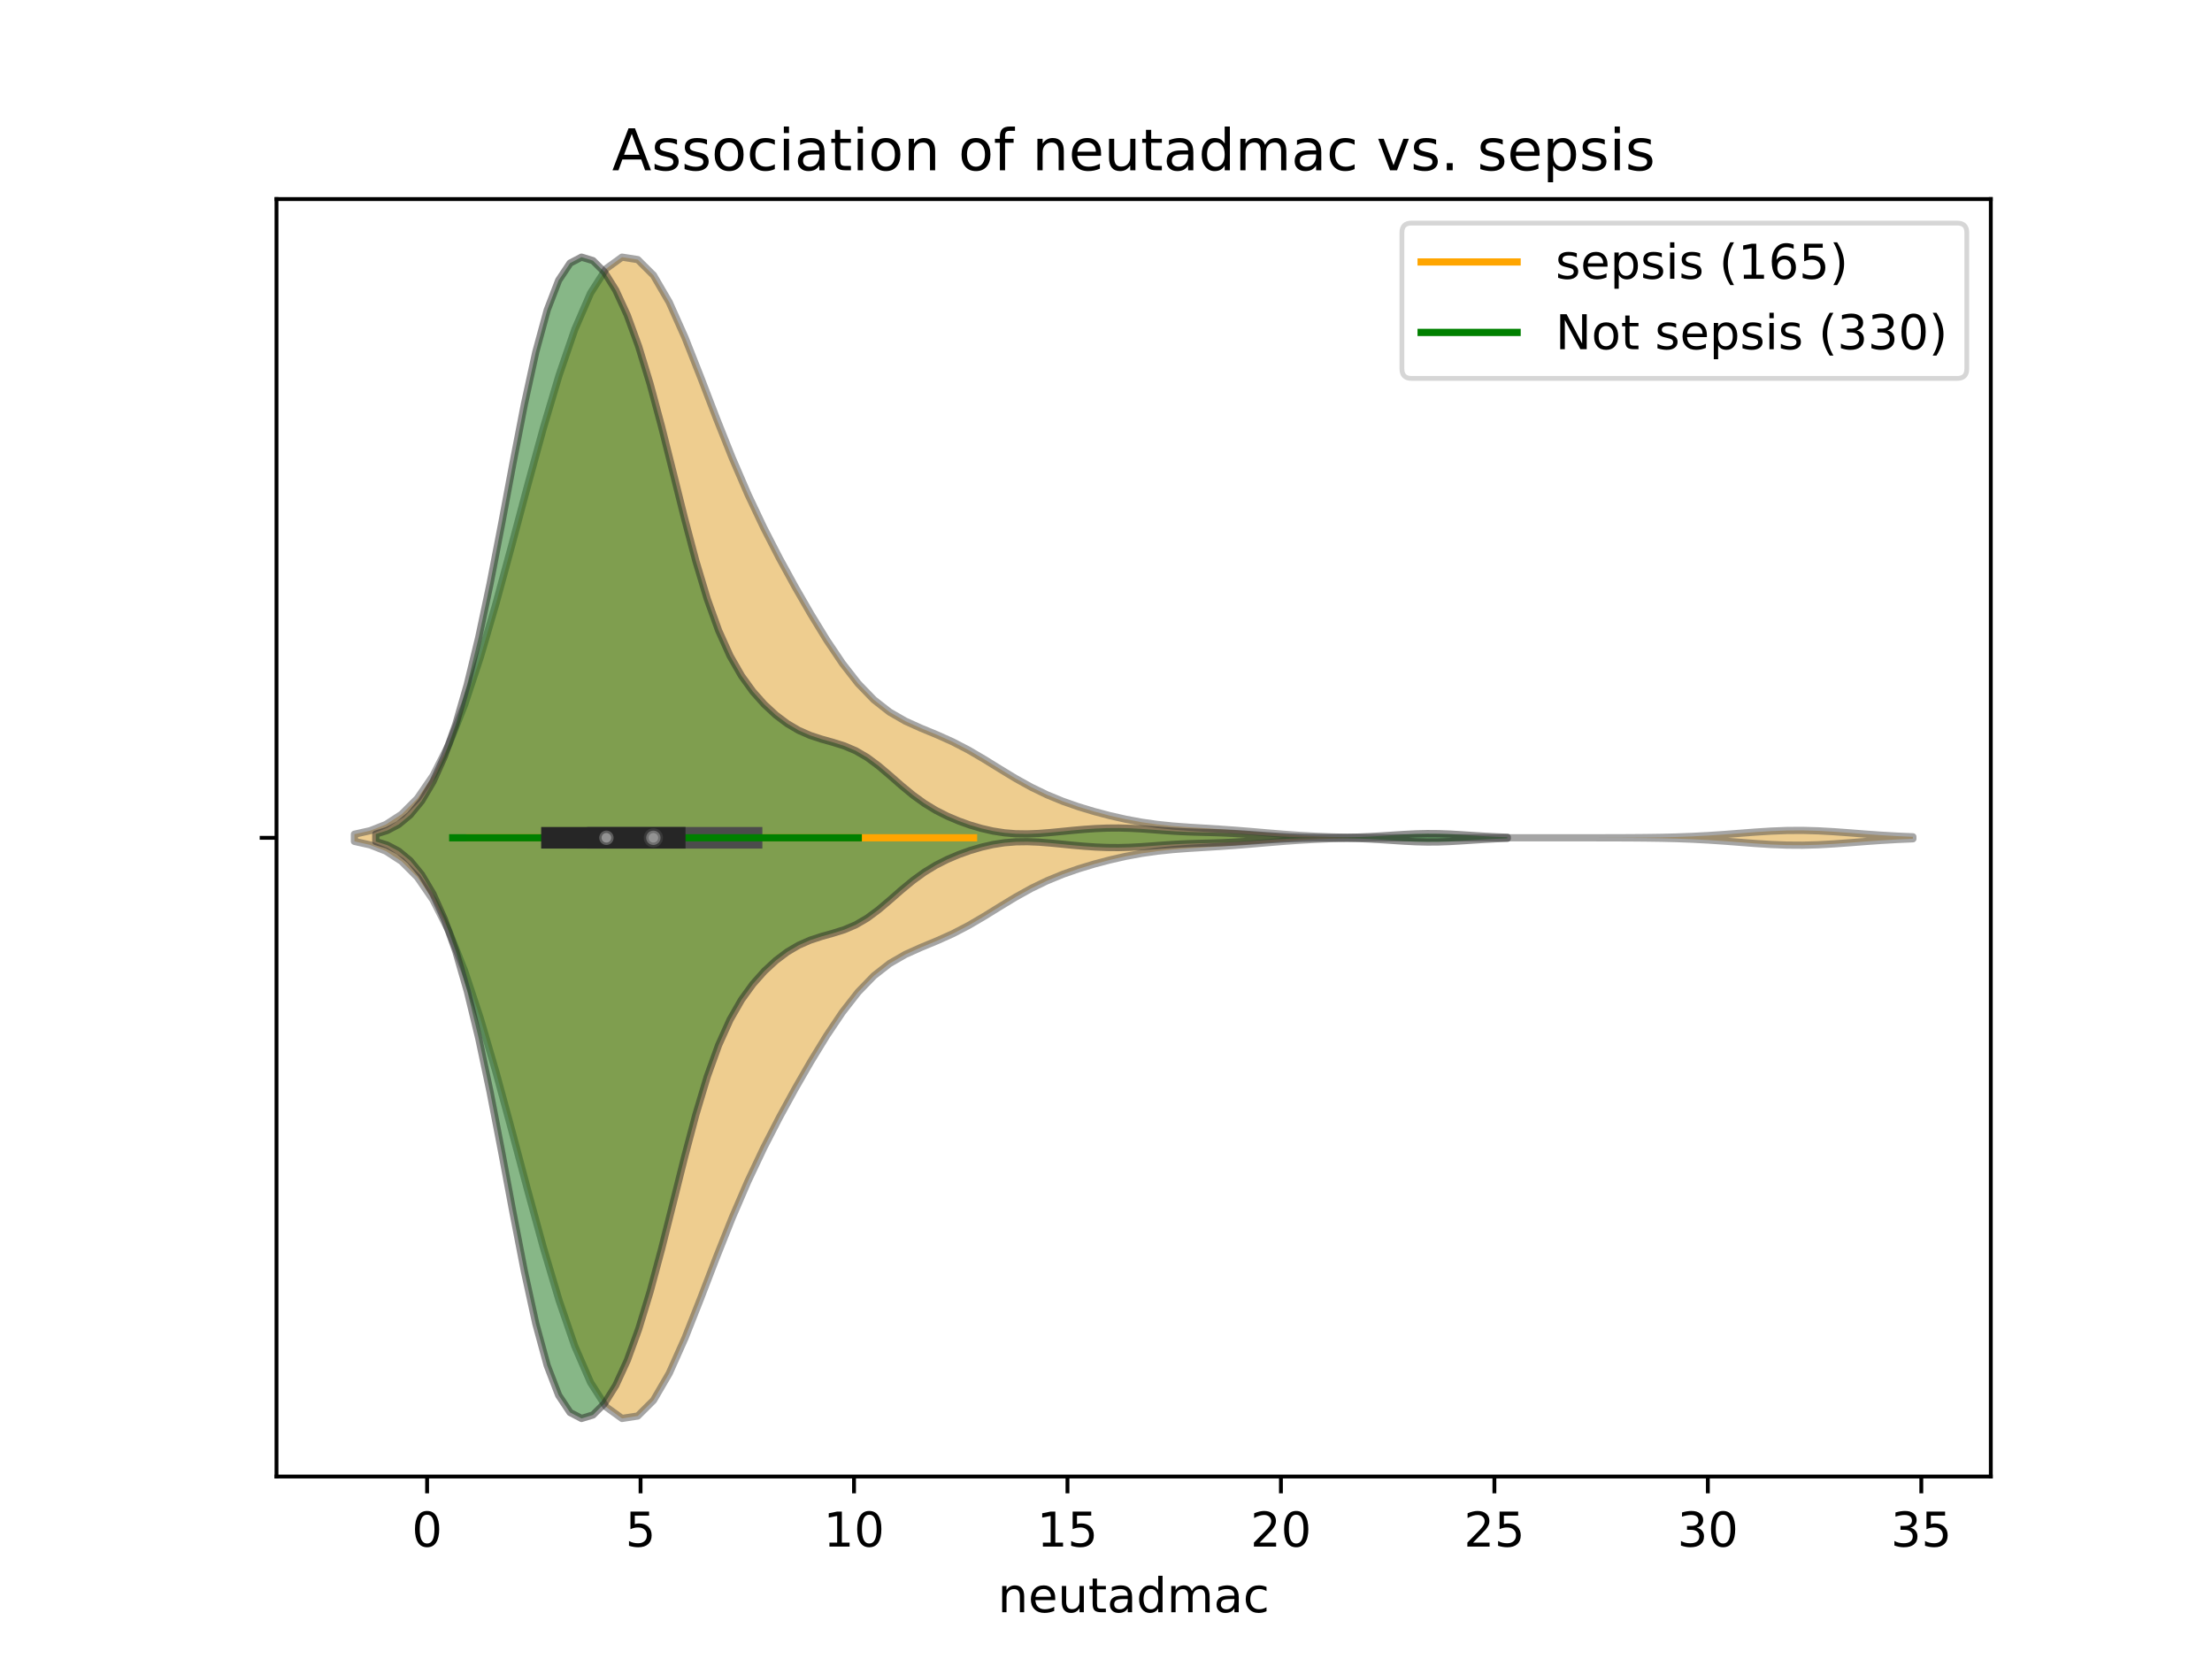 <?xml version="1.0" encoding="utf-8" standalone="no"?>
<!DOCTYPE svg PUBLIC "-//W3C//DTD SVG 1.1//EN"
  "http://www.w3.org/Graphics/SVG/1.1/DTD/svg11.dtd">
<!-- Created with matplotlib (https://matplotlib.org/) -->
<svg height="345.6pt" version="1.1" viewBox="0 0 460.8 345.6" width="460.8pt" xmlns="http://www.w3.org/2000/svg" xmlns:xlink="http://www.w3.org/1999/xlink">
 <defs>
  <style type="text/css">
*{stroke-linecap:butt;stroke-linejoin:round;}
  </style>
 </defs>
 <g id="figure_1">
  <g id="patch_1">
   <path d="M 0 345.6 
L 460.8 345.6 
L 460.8 0 
L 0 0 
z
" style="fill:#ffffff;"/>
  </g>
  <g id="axes_1">
   <g id="patch_2">
    <path d="M 57.6 307.584 
L 414.72 307.584 
L 414.72 41.472 
L 57.6 41.472 
z
" style="fill:#ffffff;"/>
   </g>
   <g id="PolyCollection_1">
    <defs>
     <path d="M 73.833 -170.326 
L 73.833 -171.818 
L 77.112 -172.552 
L 80.391 -173.844 
L 83.671 -175.974 
L 86.95 -179.266 
L 90.229 -184.035 
L 93.509 -190.515 
L 96.788 -198.785 
L 100.067 -208.72 
L 103.347 -219.985 
L 106.626 -232.082 
L 109.905 -244.423 
L 113.185 -256.403 
L 116.464 -267.438 
L 119.743 -276.983 
L 123.023 -284.537 
L 126.302 -289.66 
L 129.581 -292.032 
L 132.861 -291.521 
L 136.14 -288.252 
L 139.42 -282.629 
L 142.699 -275.288 
L 145.978 -266.983 
L 149.258 -258.44 
L 152.537 -250.214 
L 155.816 -242.609 
L 159.096 -235.679 
L 162.375 -229.307 
L 165.654 -223.327 
L 168.934 -217.643 
L 172.213 -212.286 
L 175.492 -207.409 
L 178.772 -203.207 
L 182.051 -199.821 
L 185.33 -197.257 
L 188.61 -195.369 
L 191.889 -193.893 
L 195.168 -192.539 
L 198.448 -191.069 
L 201.727 -189.367 
L 205.006 -187.446 
L 208.286 -185.418 
L 211.565 -183.43 
L 214.844 -181.609 
L 218.124 -180.023 
L 221.403 -178.676 
L 224.682 -177.531 
L 227.962 -176.54 
L 231.241 -175.676 
L 234.52 -174.934 
L 237.8 -174.325 
L 241.079 -173.857 
L 244.358 -173.517 
L 247.638 -173.272 
L 250.917 -173.071 
L 254.196 -172.868 
L 257.476 -172.635 
L 260.755 -172.37 
L 264.034 -172.088 
L 267.314 -171.818 
L 270.593 -171.583 
L 273.872 -171.398 
L 277.152 -171.265 
L 280.431 -171.178 
L 283.71 -171.126 
L 286.99 -171.098 
L 290.269 -171.083 
L 293.548 -171.077 
L 296.828 -171.074 
L 300.107 -171.073 
L 303.386 -171.072 
L 306.666 -171.072 
L 309.945 -171.072 
L 313.224 -171.072 
L 316.504 -171.072 
L 319.783 -171.072 
L 323.062 -171.072 
L 326.342 -171.073 
L 329.621 -171.073 
L 332.9 -171.076 
L 336.18 -171.082 
L 339.459 -171.094 
L 342.739 -171.12 
L 346.018 -171.166 
L 349.297 -171.245 
L 352.577 -171.367 
L 355.856 -171.539 
L 359.135 -171.759 
L 362.415 -172.009 
L 365.694 -172.259 
L 368.973 -172.467 
L 372.253 -172.594 
L 375.532 -172.614 
L 378.811 -172.521 
L 382.091 -172.337 
L 385.37 -172.097 
L 388.649 -171.842 
L 391.929 -171.61 
L 395.208 -171.42 
L 398.487 -171.281 
L 398.487 -170.863 
L 398.487 -170.863 
L 395.208 -170.724 
L 391.929 -170.534 
L 388.649 -170.302 
L 385.37 -170.047 
L 382.091 -169.807 
L 378.811 -169.623 
L 375.532 -169.53 
L 372.253 -169.55 
L 368.973 -169.677 
L 365.694 -169.885 
L 362.415 -170.135 
L 359.135 -170.385 
L 355.856 -170.605 
L 352.577 -170.777 
L 349.297 -170.899 
L 346.018 -170.978 
L 342.739 -171.024 
L 339.459 -171.05 
L 336.18 -171.062 
L 332.9 -171.068 
L 329.621 -171.071 
L 326.342 -171.071 
L 323.062 -171.072 
L 319.783 -171.072 
L 316.504 -171.072 
L 313.224 -171.072 
L 309.945 -171.072 
L 306.666 -171.072 
L 303.386 -171.072 
L 300.107 -171.071 
L 296.828 -171.07 
L 293.548 -171.067 
L 290.269 -171.061 
L 286.99 -171.046 
L 283.71 -171.018 
L 280.431 -170.966 
L 277.152 -170.879 
L 273.872 -170.746 
L 270.593 -170.561 
L 267.314 -170.326 
L 264.034 -170.056 
L 260.755 -169.774 
L 257.476 -169.509 
L 254.196 -169.276 
L 250.917 -169.073 
L 247.638 -168.872 
L 244.358 -168.627 
L 241.079 -168.287 
L 237.8 -167.819 
L 234.52 -167.21 
L 231.241 -166.468 
L 227.962 -165.604 
L 224.682 -164.613 
L 221.403 -163.468 
L 218.124 -162.121 
L 214.844 -160.535 
L 211.565 -158.714 
L 208.286 -156.726 
L 205.006 -154.698 
L 201.727 -152.777 
L 198.448 -151.075 
L 195.168 -149.605 
L 191.889 -148.251 
L 188.61 -146.775 
L 185.33 -144.887 
L 182.051 -142.323 
L 178.772 -138.937 
L 175.492 -134.735 
L 172.213 -129.858 
L 168.934 -124.501 
L 165.654 -118.817 
L 162.375 -112.837 
L 159.096 -106.465 
L 155.816 -99.535 
L 152.537 -91.93 
L 149.258 -83.704 
L 145.978 -75.161 
L 142.699 -66.856 
L 139.42 -59.515 
L 136.14 -53.892 
L 132.861 -50.623 
L 129.581 -50.112 
L 126.302 -52.484 
L 123.023 -57.607 
L 119.743 -65.161 
L 116.464 -74.706 
L 113.185 -85.741 
L 109.905 -97.721 
L 106.626 -110.062 
L 103.347 -122.159 
L 100.067 -133.424 
L 96.788 -143.359 
L 93.509 -151.629 
L 90.229 -158.109 
L 86.95 -162.878 
L 83.671 -166.17 
L 80.391 -168.3 
L 77.112 -169.592 
L 73.833 -170.326 
z
" id="me349ac7ba0" style="stroke:#4c4c4c;stroke-opacity:0.5;stroke-width:1.5;"/>
    </defs>
    <g clip-path="url(#p423bd0d571)">
     <use style="fill:#df9c20;fill-opacity:0.5;stroke:#4c4c4c;stroke-opacity:0.5;stroke-width:1.5;" x="0" xlink:href="#me349ac7ba0" y="345.6"/>
    </g>
   </g>
   <g id="PolyCollection_2">
    <defs>
     <path d="M 78.282 -170.296 
L 78.282 -171.848 
L 80.663 -172.594 
L 83.044 -173.852 
L 85.425 -175.827 
L 87.806 -178.724 
L 90.187 -182.736 
L 92.568 -188.025 
L 94.949 -194.734 
L 97.33 -202.97 
L 99.711 -212.769 
L 102.092 -224.014 
L 104.473 -236.338 
L 106.854 -249.087 
L 109.235 -261.378 
L 111.616 -272.278 
L 113.997 -281.025 
L 116.378 -287.205 
L 118.759 -290.788 
L 121.139 -292.032 
L 123.52 -291.309 
L 125.901 -288.946 
L 128.282 -285.138 
L 130.663 -279.959 
L 133.044 -273.432 
L 135.425 -265.635 
L 137.806 -256.791 
L 140.187 -247.313 
L 142.568 -237.772 
L 144.949 -228.78 
L 147.33 -220.843 
L 149.711 -214.234 
L 152.092 -208.957 
L 154.473 -204.812 
L 156.854 -201.523 
L 159.235 -198.849 
L 161.616 -196.646 
L 163.997 -194.853 
L 166.378 -193.452 
L 168.759 -192.405 
L 171.139 -191.623 
L 173.52 -190.956 
L 175.901 -190.208 
L 178.282 -189.195 
L 180.663 -187.802 
L 183.044 -186.034 
L 185.425 -184.013 
L 187.806 -181.928 
L 190.187 -179.964 
L 192.568 -178.239 
L 194.949 -176.788 
L 197.33 -175.582 
L 199.711 -174.572 
L 202.092 -173.721 
L 204.473 -173.02 
L 206.854 -172.478 
L 209.235 -172.108 
L 211.616 -171.913 
L 213.997 -171.879 
L 216.378 -171.975 
L 218.759 -172.16 
L 221.14 -172.389 
L 223.52 -172.625 
L 225.901 -172.834 
L 228.282 -172.995 
L 230.663 -173.09 
L 233.044 -173.109 
L 235.425 -173.049 
L 237.806 -172.922 
L 240.187 -172.752 
L 242.568 -172.573 
L 244.949 -172.419 
L 247.33 -172.305 
L 249.711 -172.23 
L 252.092 -172.169 
L 254.473 -172.095 
L 256.854 -171.987 
L 259.235 -171.843 
L 261.616 -171.676 
L 263.997 -171.51 
L 266.378 -171.364 
L 268.759 -171.251 
L 271.14 -171.175 
L 273.52 -171.132 
L 275.901 -171.116 
L 278.282 -171.126 
L 280.663 -171.162 
L 283.044 -171.23 
L 285.425 -171.333 
L 287.806 -171.469 
L 290.187 -171.625 
L 292.568 -171.778 
L 294.949 -171.897 
L 297.33 -171.955 
L 299.711 -171.937 
L 302.092 -171.848 
L 304.473 -171.709 
L 306.854 -171.551 
L 309.235 -171.402 
L 311.616 -171.28 
L 313.997 -171.192 
L 313.997 -170.952 
L 313.997 -170.952 
L 311.616 -170.864 
L 309.235 -170.742 
L 306.854 -170.593 
L 304.473 -170.435 
L 302.092 -170.296 
L 299.711 -170.207 
L 297.33 -170.189 
L 294.949 -170.247 
L 292.568 -170.366 
L 290.187 -170.519 
L 287.806 -170.675 
L 285.425 -170.811 
L 283.044 -170.914 
L 280.663 -170.982 
L 278.282 -171.018 
L 275.901 -171.028 
L 273.52 -171.012 
L 271.14 -170.969 
L 268.759 -170.893 
L 266.378 -170.78 
L 263.997 -170.634 
L 261.616 -170.468 
L 259.235 -170.301 
L 256.854 -170.157 
L 254.473 -170.049 
L 252.092 -169.975 
L 249.711 -169.914 
L 247.33 -169.839 
L 244.949 -169.725 
L 242.568 -169.571 
L 240.187 -169.392 
L 237.806 -169.222 
L 235.425 -169.095 
L 233.044 -169.035 
L 230.663 -169.054 
L 228.282 -169.149 
L 225.901 -169.31 
L 223.52 -169.519 
L 221.14 -169.755 
L 218.759 -169.984 
L 216.378 -170.169 
L 213.997 -170.265 
L 211.616 -170.231 
L 209.235 -170.036 
L 206.854 -169.666 
L 204.473 -169.124 
L 202.092 -168.423 
L 199.711 -167.572 
L 197.33 -166.562 
L 194.949 -165.356 
L 192.568 -163.905 
L 190.187 -162.18 
L 187.806 -160.216 
L 185.425 -158.131 
L 183.044 -156.11 
L 180.663 -154.342 
L 178.282 -152.949 
L 175.901 -151.936 
L 173.52 -151.188 
L 171.139 -150.521 
L 168.759 -149.739 
L 166.378 -148.692 
L 163.997 -147.291 
L 161.616 -145.498 
L 159.235 -143.295 
L 156.854 -140.621 
L 154.473 -137.332 
L 152.092 -133.187 
L 149.711 -127.91 
L 147.33 -121.301 
L 144.949 -113.364 
L 142.568 -104.372 
L 140.187 -94.831 
L 137.806 -85.353 
L 135.425 -76.509 
L 133.044 -68.712 
L 130.663 -62.185 
L 128.282 -57.006 
L 125.901 -53.198 
L 123.52 -50.835 
L 121.139 -50.112 
L 118.759 -51.356 
L 116.378 -54.939 
L 113.997 -61.119 
L 111.616 -69.866 
L 109.235 -80.766 
L 106.854 -93.057 
L 104.473 -105.806 
L 102.092 -118.13 
L 99.711 -129.375 
L 97.33 -139.174 
L 94.949 -147.41 
L 92.568 -154.119 
L 90.187 -159.409 
L 87.806 -163.42 
L 85.425 -166.317 
L 83.044 -168.292 
L 80.663 -169.55 
L 78.282 -170.296 
z
" id="m277fee1f9b" style="stroke:#262626;stroke-opacity:0.5;stroke-width:1.5;"/>
    </defs>
    <g clip-path="url(#p423bd0d571)">
     <use style="fill:#107010;fill-opacity:0.5;stroke:#262626;stroke-opacity:0.5;stroke-width:1.5;" x="0" xlink:href="#m277fee1f9b" y="345.6"/>
    </g>
   </g>
   <g id="matplotlib.axis_1">
    <g id="xtick_1">
     <g id="line2d_1">
      <defs>
       <path d="M 0 0 
L 0 3.5 
" id="mcb2fae4061" style="stroke:#000000;stroke-width:0.8;"/>
      </defs>
      <g>
       <use style="stroke:#000000;stroke-width:0.8;" x="88.973" xlink:href="#mcb2fae4061" y="307.584"/>
      </g>
     </g>
     <g id="text_1">
      <!-- 0 -->
      <defs>
       <path d="M 31.781 66.406 
Q 24.172 66.406 20.328 58.906 
Q 16.5 51.422 16.5 36.375 
Q 16.5 21.391 20.328 13.891 
Q 24.172 6.391 31.781 6.391 
Q 39.453 6.391 43.281 13.891 
Q 47.125 21.391 47.125 36.375 
Q 47.125 51.422 43.281 58.906 
Q 39.453 66.406 31.781 66.406 
z
M 31.781 74.219 
Q 44.047 74.219 50.516 64.516 
Q 56.984 54.828 56.984 36.375 
Q 56.984 17.969 50.516 8.266 
Q 44.047 -1.422 31.781 -1.422 
Q 19.531 -1.422 13.062 8.266 
Q 6.594 17.969 6.594 36.375 
Q 6.594 54.828 13.062 64.516 
Q 19.531 74.219 31.781 74.219 
z
" id="DejaVuSans-48"/>
      </defs>
      <g transform="translate(85.792 322.182)scale(0.1 -0.1)">
       <use xlink:href="#DejaVuSans-48"/>
      </g>
     </g>
    </g>
    <g id="xtick_2">
     <g id="line2d_2">
      <g>
       <use style="stroke:#000000;stroke-width:0.8;" x="133.441" xlink:href="#mcb2fae4061" y="307.584"/>
      </g>
     </g>
     <g id="text_2">
      <!-- 5 -->
      <defs>
       <path d="M 10.797 72.906 
L 49.516 72.906 
L 49.516 64.594 
L 19.828 64.594 
L 19.828 46.734 
Q 21.969 47.469 24.109 47.828 
Q 26.266 48.188 28.422 48.188 
Q 40.625 48.188 47.75 41.5 
Q 54.891 34.812 54.891 23.391 
Q 54.891 11.625 47.562 5.094 
Q 40.234 -1.422 26.906 -1.422 
Q 22.312 -1.422 17.547 -0.641 
Q 12.797 0.141 7.719 1.703 
L 7.719 11.625 
Q 12.109 9.234 16.797 8.062 
Q 21.484 6.891 26.703 6.891 
Q 35.156 6.891 40.078 11.328 
Q 45.016 15.766 45.016 23.391 
Q 45.016 31 40.078 35.438 
Q 35.156 39.891 26.703 39.891 
Q 22.75 39.891 18.812 39.016 
Q 14.891 38.141 10.797 36.281 
z
" id="DejaVuSans-53"/>
      </defs>
      <g transform="translate(130.259 322.182)scale(0.1 -0.1)">
       <use xlink:href="#DejaVuSans-53"/>
      </g>
     </g>
    </g>
    <g id="xtick_3">
     <g id="line2d_3">
      <g>
       <use style="stroke:#000000;stroke-width:0.8;" x="177.908" xlink:href="#mcb2fae4061" y="307.584"/>
      </g>
     </g>
     <g id="text_3">
      <!-- 10 -->
      <defs>
       <path d="M 12.406 8.297 
L 28.516 8.297 
L 28.516 63.922 
L 10.984 60.406 
L 10.984 69.391 
L 28.422 72.906 
L 38.281 72.906 
L 38.281 8.297 
L 54.391 8.297 
L 54.391 0 
L 12.406 0 
z
" id="DejaVuSans-49"/>
      </defs>
      <g transform="translate(171.545 322.182)scale(0.1 -0.1)">
       <use xlink:href="#DejaVuSans-49"/>
       <use x="63.623" xlink:href="#DejaVuSans-48"/>
      </g>
     </g>
    </g>
    <g id="xtick_4">
     <g id="line2d_4">
      <g>
       <use style="stroke:#000000;stroke-width:0.8;" x="222.375" xlink:href="#mcb2fae4061" y="307.584"/>
      </g>
     </g>
     <g id="text_4">
      <!-- 15 -->
      <g transform="translate(216.013 322.182)scale(0.1 -0.1)">
       <use xlink:href="#DejaVuSans-49"/>
       <use x="63.623" xlink:href="#DejaVuSans-53"/>
      </g>
     </g>
    </g>
    <g id="xtick_5">
     <g id="line2d_5">
      <g>
       <use style="stroke:#000000;stroke-width:0.8;" x="266.842" xlink:href="#mcb2fae4061" y="307.584"/>
      </g>
     </g>
     <g id="text_5">
      <!-- 20 -->
      <defs>
       <path d="M 19.188 8.297 
L 53.609 8.297 
L 53.609 0 
L 7.328 0 
L 7.328 8.297 
Q 12.938 14.109 22.625 23.891 
Q 32.328 33.688 34.812 36.531 
Q 39.547 41.844 41.422 45.531 
Q 43.312 49.219 43.312 52.781 
Q 43.312 58.594 39.234 62.25 
Q 35.156 65.922 28.609 65.922 
Q 23.969 65.922 18.812 64.312 
Q 13.672 62.703 7.812 59.422 
L 7.812 69.391 
Q 13.766 71.781 18.938 73 
Q 24.125 74.219 28.422 74.219 
Q 39.75 74.219 46.484 68.547 
Q 53.219 62.891 53.219 53.422 
Q 53.219 48.922 51.531 44.891 
Q 49.859 40.875 45.406 35.406 
Q 44.188 33.984 37.641 27.219 
Q 31.109 20.453 19.188 8.297 
z
" id="DejaVuSans-50"/>
      </defs>
      <g transform="translate(260.48 322.182)scale(0.1 -0.1)">
       <use xlink:href="#DejaVuSans-50"/>
       <use x="63.623" xlink:href="#DejaVuSans-48"/>
      </g>
     </g>
    </g>
    <g id="xtick_6">
     <g id="line2d_6">
      <g>
       <use style="stroke:#000000;stroke-width:0.8;" x="311.31" xlink:href="#mcb2fae4061" y="307.584"/>
      </g>
     </g>
     <g id="text_6">
      <!-- 25 -->
      <g transform="translate(304.947 322.182)scale(0.1 -0.1)">
       <use xlink:href="#DejaVuSans-50"/>
       <use x="63.623" xlink:href="#DejaVuSans-53"/>
      </g>
     </g>
    </g>
    <g id="xtick_7">
     <g id="line2d_7">
      <g>
       <use style="stroke:#000000;stroke-width:0.8;" x="355.777" xlink:href="#mcb2fae4061" y="307.584"/>
      </g>
     </g>
     <g id="text_7">
      <!-- 30 -->
      <defs>
       <path d="M 40.578 39.312 
Q 47.656 37.797 51.625 33 
Q 55.609 28.219 55.609 21.188 
Q 55.609 10.406 48.188 4.484 
Q 40.766 -1.422 27.094 -1.422 
Q 22.516 -1.422 17.656 -0.516 
Q 12.797 0.391 7.625 2.203 
L 7.625 11.719 
Q 11.719 9.328 16.594 8.109 
Q 21.484 6.891 26.812 6.891 
Q 36.078 6.891 40.938 10.547 
Q 45.797 14.203 45.797 21.188 
Q 45.797 27.641 41.281 31.266 
Q 36.766 34.906 28.719 34.906 
L 20.219 34.906 
L 20.219 43.016 
L 29.109 43.016 
Q 36.375 43.016 40.234 45.922 
Q 44.094 48.828 44.094 54.297 
Q 44.094 59.906 40.109 62.906 
Q 36.141 65.922 28.719 65.922 
Q 24.656 65.922 20.016 65.031 
Q 15.375 64.156 9.812 62.312 
L 9.812 71.094 
Q 15.438 72.656 20.344 73.438 
Q 25.25 74.219 29.594 74.219 
Q 40.828 74.219 47.359 69.109 
Q 53.906 64.016 53.906 55.328 
Q 53.906 49.266 50.438 45.094 
Q 46.969 40.922 40.578 39.312 
z
" id="DejaVuSans-51"/>
      </defs>
      <g transform="translate(349.414 322.182)scale(0.1 -0.1)">
       <use xlink:href="#DejaVuSans-51"/>
       <use x="63.623" xlink:href="#DejaVuSans-48"/>
      </g>
     </g>
    </g>
    <g id="xtick_8">
     <g id="line2d_8">
      <g>
       <use style="stroke:#000000;stroke-width:0.8;" x="400.244" xlink:href="#mcb2fae4061" y="307.584"/>
      </g>
     </g>
     <g id="text_8">
      <!-- 35 -->
      <g transform="translate(393.882 322.182)scale(0.1 -0.1)">
       <use xlink:href="#DejaVuSans-51"/>
       <use x="63.623" xlink:href="#DejaVuSans-53"/>
      </g>
     </g>
    </g>
    <g id="text_9">
     <!-- neutadmac -->
     <defs>
      <path d="M 54.891 33.016 
L 54.891 0 
L 45.906 0 
L 45.906 32.719 
Q 45.906 40.484 42.875 44.328 
Q 39.844 48.188 33.797 48.188 
Q 26.516 48.188 22.312 43.547 
Q 18.109 38.922 18.109 30.906 
L 18.109 0 
L 9.078 0 
L 9.078 54.688 
L 18.109 54.688 
L 18.109 46.188 
Q 21.344 51.125 25.703 53.562 
Q 30.078 56 35.797 56 
Q 45.219 56 50.047 50.172 
Q 54.891 44.344 54.891 33.016 
z
" id="DejaVuSans-110"/>
      <path d="M 56.203 29.594 
L 56.203 25.203 
L 14.891 25.203 
Q 15.484 15.922 20.484 11.062 
Q 25.484 6.203 34.422 6.203 
Q 39.594 6.203 44.453 7.469 
Q 49.312 8.734 54.109 11.281 
L 54.109 2.781 
Q 49.266 0.734 44.188 -0.344 
Q 39.109 -1.422 33.891 -1.422 
Q 20.797 -1.422 13.156 6.188 
Q 5.516 13.812 5.516 26.812 
Q 5.516 40.234 12.766 48.109 
Q 20.016 56 32.328 56 
Q 43.359 56 49.781 48.891 
Q 56.203 41.797 56.203 29.594 
z
M 47.219 32.234 
Q 47.125 39.594 43.094 43.984 
Q 39.062 48.391 32.422 48.391 
Q 24.906 48.391 20.391 44.141 
Q 15.875 39.891 15.188 32.172 
z
" id="DejaVuSans-101"/>
      <path d="M 8.5 21.578 
L 8.5 54.688 
L 17.484 54.688 
L 17.484 21.922 
Q 17.484 14.156 20.5 10.266 
Q 23.531 6.391 29.594 6.391 
Q 36.859 6.391 41.078 11.031 
Q 45.312 15.672 45.312 23.688 
L 45.312 54.688 
L 54.297 54.688 
L 54.297 0 
L 45.312 0 
L 45.312 8.406 
Q 42.047 3.422 37.719 1 
Q 33.406 -1.422 27.688 -1.422 
Q 18.266 -1.422 13.375 4.438 
Q 8.5 10.297 8.5 21.578 
z
M 31.109 56 
z
" id="DejaVuSans-117"/>
      <path d="M 18.312 70.219 
L 18.312 54.688 
L 36.812 54.688 
L 36.812 47.703 
L 18.312 47.703 
L 18.312 18.016 
Q 18.312 11.328 20.141 9.422 
Q 21.969 7.516 27.594 7.516 
L 36.812 7.516 
L 36.812 0 
L 27.594 0 
Q 17.188 0 13.234 3.875 
Q 9.281 7.766 9.281 18.016 
L 9.281 47.703 
L 2.688 47.703 
L 2.688 54.688 
L 9.281 54.688 
L 9.281 70.219 
z
" id="DejaVuSans-116"/>
      <path d="M 34.281 27.484 
Q 23.391 27.484 19.188 25 
Q 14.984 22.516 14.984 16.5 
Q 14.984 11.719 18.141 8.906 
Q 21.297 6.109 26.703 6.109 
Q 34.188 6.109 38.703 11.406 
Q 43.219 16.703 43.219 25.484 
L 43.219 27.484 
z
M 52.203 31.203 
L 52.203 0 
L 43.219 0 
L 43.219 8.297 
Q 40.141 3.328 35.547 0.953 
Q 30.953 -1.422 24.312 -1.422 
Q 15.922 -1.422 10.953 3.297 
Q 6 8.016 6 15.922 
Q 6 25.141 12.172 29.828 
Q 18.359 34.516 30.609 34.516 
L 43.219 34.516 
L 43.219 35.406 
Q 43.219 41.609 39.141 45 
Q 35.062 48.391 27.688 48.391 
Q 23 48.391 18.547 47.266 
Q 14.109 46.141 10.016 43.891 
L 10.016 52.203 
Q 14.938 54.109 19.578 55.047 
Q 24.219 56 28.609 56 
Q 40.484 56 46.344 49.844 
Q 52.203 43.703 52.203 31.203 
z
" id="DejaVuSans-97"/>
      <path d="M 45.406 46.391 
L 45.406 75.984 
L 54.391 75.984 
L 54.391 0 
L 45.406 0 
L 45.406 8.203 
Q 42.578 3.328 38.25 0.953 
Q 33.938 -1.422 27.875 -1.422 
Q 17.969 -1.422 11.734 6.484 
Q 5.516 14.406 5.516 27.297 
Q 5.516 40.188 11.734 48.094 
Q 17.969 56 27.875 56 
Q 33.938 56 38.25 53.625 
Q 42.578 51.266 45.406 46.391 
z
M 14.797 27.297 
Q 14.797 17.391 18.875 11.75 
Q 22.953 6.109 30.078 6.109 
Q 37.203 6.109 41.297 11.75 
Q 45.406 17.391 45.406 27.297 
Q 45.406 37.203 41.297 42.844 
Q 37.203 48.484 30.078 48.484 
Q 22.953 48.484 18.875 42.844 
Q 14.797 37.203 14.797 27.297 
z
" id="DejaVuSans-100"/>
      <path d="M 52 44.188 
Q 55.375 50.25 60.062 53.125 
Q 64.75 56 71.094 56 
Q 79.641 56 84.281 50.016 
Q 88.922 44.047 88.922 33.016 
L 88.922 0 
L 79.891 0 
L 79.891 32.719 
Q 79.891 40.578 77.094 44.375 
Q 74.312 48.188 68.609 48.188 
Q 61.625 48.188 57.562 43.547 
Q 53.516 38.922 53.516 30.906 
L 53.516 0 
L 44.484 0 
L 44.484 32.719 
Q 44.484 40.625 41.703 44.406 
Q 38.922 48.188 33.109 48.188 
Q 26.219 48.188 22.156 43.531 
Q 18.109 38.875 18.109 30.906 
L 18.109 0 
L 9.078 0 
L 9.078 54.688 
L 18.109 54.688 
L 18.109 46.188 
Q 21.188 51.219 25.484 53.609 
Q 29.781 56 35.688 56 
Q 41.656 56 45.828 52.969 
Q 50 49.953 52 44.188 
z
" id="DejaVuSans-109"/>
      <path d="M 48.781 52.594 
L 48.781 44.188 
Q 44.969 46.297 41.141 47.344 
Q 37.312 48.391 33.406 48.391 
Q 24.656 48.391 19.812 42.844 
Q 14.984 37.312 14.984 27.297 
Q 14.984 17.281 19.812 11.734 
Q 24.656 6.203 33.406 6.203 
Q 37.312 6.203 41.141 7.25 
Q 44.969 8.297 48.781 10.406 
L 48.781 2.094 
Q 45.016 0.344 40.984 -0.531 
Q 36.969 -1.422 32.422 -1.422 
Q 20.062 -1.422 12.781 6.344 
Q 5.516 14.109 5.516 27.297 
Q 5.516 40.672 12.859 48.328 
Q 20.219 56 33.016 56 
Q 37.156 56 41.109 55.141 
Q 45.062 54.297 48.781 52.594 
z
" id="DejaVuSans-99"/>
     </defs>
     <g transform="translate(207.864 335.861)scale(0.1 -0.1)">
      <use xlink:href="#DejaVuSans-110"/>
      <use x="63.379" xlink:href="#DejaVuSans-101"/>
      <use x="124.902" xlink:href="#DejaVuSans-117"/>
      <use x="188.281" xlink:href="#DejaVuSans-116"/>
      <use x="227.49" xlink:href="#DejaVuSans-97"/>
      <use x="288.77" xlink:href="#DejaVuSans-100"/>
      <use x="352.246" xlink:href="#DejaVuSans-109"/>
      <use x="449.658" xlink:href="#DejaVuSans-97"/>
      <use x="510.938" xlink:href="#DejaVuSans-99"/>
     </g>
    </g>
   </g>
   <g id="matplotlib.axis_2">
    <g id="ytick_1">
     <g id="line2d_9">
      <defs>
       <path d="M 0 0 
L -3.5 0 
" id="mce4c67238d" style="stroke:#000000;stroke-width:0.8;"/>
      </defs>
      <g>
       <use style="stroke:#000000;stroke-width:0.8;" x="57.6" xlink:href="#mce4c67238d" y="174.528"/>
      </g>
     </g>
    </g>
   </g>
   <g id="line2d_10">
    <path clip-path="url(#p423bd0d571)" d="M 97.867 174.528 
L 202.81 174.528 
" style="fill:none;stroke:#ffa500;stroke-linecap:square;stroke-width:1.5;"/>
   </g>
   <g id="line2d_11">
    <path clip-path="url(#p423bd0d571)" d="M 124.547 174.528 
L 156.564 174.528 
" style="fill:none;stroke:#4c4c4c;stroke-linecap:square;stroke-width:4.5;"/>
   </g>
   <g id="line2d_12">
    <path clip-path="url(#p423bd0d571)" d="M 94.31 174.528 
L 178.797 174.528 
" style="fill:none;stroke:#008000;stroke-linecap:square;stroke-width:1.5;"/>
   </g>
   <g id="line2d_13">
    <path clip-path="url(#p423bd0d571)" d="M 114.987 174.528 
L 140.555 174.528 
" style="fill:none;stroke:#262626;stroke-linecap:square;stroke-width:4.5;"/>
   </g>
   <g id="patch_3">
    <path d="M 57.6 307.584 
L 57.6 41.472 
" style="fill:none;stroke:#000000;stroke-linecap:square;stroke-linejoin:miter;stroke-width:0.8;"/>
   </g>
   <g id="patch_4">
    <path d="M 414.72 307.584 
L 414.72 41.472 
" style="fill:none;stroke:#000000;stroke-linecap:square;stroke-linejoin:miter;stroke-width:0.8;"/>
   </g>
   <g id="patch_5">
    <path d="M 57.6 307.584 
L 414.72 307.584 
" style="fill:none;stroke:#000000;stroke-linecap:square;stroke-linejoin:miter;stroke-width:0.8;"/>
   </g>
   <g id="patch_6">
    <path d="M 57.6 41.472 
L 414.72 41.472 
" style="fill:none;stroke:#000000;stroke-linecap:square;stroke-linejoin:miter;stroke-width:0.8;"/>
   </g>
   <g id="PathCollection_1">
    <defs>
     <path d="M 0 1.5 
C 0.398 1.5 0.779 1.342 1.061 1.061 
C 1.342 0.779 1.5 0.398 1.5 0 
C 1.5 -0.398 1.342 -0.779 1.061 -1.061 
C 0.779 -1.342 0.398 -1.5 0 -1.5 
C -0.398 -1.5 -0.779 -1.342 -1.061 -1.061 
C -1.342 -0.779 -1.5 -0.398 -1.5 0 
C -1.5 0.398 -1.342 0.779 -1.061 1.061 
C -0.779 1.342 -0.398 1.5 0 1.5 
z
" id="m97640b6007" style="stroke:#4c4c4c;stroke-opacity:0.5;"/>
    </defs>
    <g clip-path="url(#p423bd0d571)">
     <use style="fill:#ffffff;fill-opacity:0.5;stroke:#4c4c4c;stroke-opacity:0.5;" x="136.109" xlink:href="#m97640b6007" y="174.528"/>
    </g>
   </g>
   <g id="PathCollection_2">
    <defs>
     <path d="M 0 1.5 
C 0.398 1.5 0.779 1.342 1.061 1.061 
C 1.342 0.779 1.5 0.398 1.5 0 
C 1.5 -0.398 1.342 -0.779 1.061 -1.061 
C 0.779 -1.342 0.398 -1.5 0 -1.5 
C -0.398 -1.5 -0.779 -1.342 -1.061 -1.061 
C -1.342 -0.779 -1.5 -0.398 -1.5 0 
C -1.5 0.398 -1.342 0.779 -1.061 1.061 
C -0.779 1.342 -0.398 1.5 0 1.5 
z
" id="ma9a57517f4" style="stroke:#262626;stroke-opacity:0.5;"/>
    </defs>
    <g clip-path="url(#p423bd0d571)">
     <use style="fill:#ffffff;fill-opacity:0.5;stroke:#262626;stroke-opacity:0.5;" x="126.326" xlink:href="#ma9a57517f4" y="174.528"/>
    </g>
   </g>
   <g id="text_10">
    <!-- Association of neutadmac vs. sepsis -->
    <defs>
     <path d="M 34.188 63.188 
L 20.797 26.906 
L 47.609 26.906 
z
M 28.609 72.906 
L 39.797 72.906 
L 67.578 0 
L 57.328 0 
L 50.688 18.703 
L 17.828 18.703 
L 11.188 0 
L 0.781 0 
z
" id="DejaVuSans-65"/>
     <path d="M 44.281 53.078 
L 44.281 44.578 
Q 40.484 46.531 36.375 47.5 
Q 32.281 48.484 27.875 48.484 
Q 21.188 48.484 17.844 46.438 
Q 14.5 44.391 14.5 40.281 
Q 14.5 37.156 16.891 35.375 
Q 19.281 33.594 26.516 31.984 
L 29.594 31.297 
Q 39.156 29.25 43.188 25.516 
Q 47.219 21.781 47.219 15.094 
Q 47.219 7.469 41.188 3.016 
Q 35.156 -1.422 24.609 -1.422 
Q 20.219 -1.422 15.453 -0.562 
Q 10.688 0.297 5.422 2 
L 5.422 11.281 
Q 10.406 8.688 15.234 7.391 
Q 20.062 6.109 24.812 6.109 
Q 31.156 6.109 34.562 8.281 
Q 37.984 10.453 37.984 14.406 
Q 37.984 18.062 35.516 20.016 
Q 33.062 21.969 24.703 23.781 
L 21.578 24.516 
Q 13.234 26.266 9.516 29.906 
Q 5.812 33.547 5.812 39.891 
Q 5.812 47.609 11.281 51.797 
Q 16.75 56 26.812 56 
Q 31.781 56 36.172 55.266 
Q 40.578 54.547 44.281 53.078 
z
" id="DejaVuSans-115"/>
     <path d="M 30.609 48.391 
Q 23.391 48.391 19.188 42.75 
Q 14.984 37.109 14.984 27.297 
Q 14.984 17.484 19.156 11.844 
Q 23.344 6.203 30.609 6.203 
Q 37.797 6.203 41.984 11.859 
Q 46.188 17.531 46.188 27.297 
Q 46.188 37.016 41.984 42.703 
Q 37.797 48.391 30.609 48.391 
z
M 30.609 56 
Q 42.328 56 49.016 48.375 
Q 55.719 40.766 55.719 27.297 
Q 55.719 13.875 49.016 6.219 
Q 42.328 -1.422 30.609 -1.422 
Q 18.844 -1.422 12.172 6.219 
Q 5.516 13.875 5.516 27.297 
Q 5.516 40.766 12.172 48.375 
Q 18.844 56 30.609 56 
z
" id="DejaVuSans-111"/>
     <path d="M 9.422 54.688 
L 18.406 54.688 
L 18.406 0 
L 9.422 0 
z
M 9.422 75.984 
L 18.406 75.984 
L 18.406 64.594 
L 9.422 64.594 
z
" id="DejaVuSans-105"/>
     <path id="DejaVuSans-32"/>
     <path d="M 37.109 75.984 
L 37.109 68.5 
L 28.516 68.5 
Q 23.688 68.5 21.797 66.547 
Q 19.922 64.594 19.922 59.516 
L 19.922 54.688 
L 34.719 54.688 
L 34.719 47.703 
L 19.922 47.703 
L 19.922 0 
L 10.891 0 
L 10.891 47.703 
L 2.297 47.703 
L 2.297 54.688 
L 10.891 54.688 
L 10.891 58.5 
Q 10.891 67.625 15.141 71.797 
Q 19.391 75.984 28.609 75.984 
z
" id="DejaVuSans-102"/>
     <path d="M 2.984 54.688 
L 12.5 54.688 
L 29.594 8.797 
L 46.688 54.688 
L 56.203 54.688 
L 35.688 0 
L 23.484 0 
z
" id="DejaVuSans-118"/>
     <path d="M 10.688 12.406 
L 21 12.406 
L 21 0 
L 10.688 0 
z
" id="DejaVuSans-46"/>
     <path d="M 18.109 8.203 
L 18.109 -20.797 
L 9.078 -20.797 
L 9.078 54.688 
L 18.109 54.688 
L 18.109 46.391 
Q 20.953 51.266 25.266 53.625 
Q 29.594 56 35.594 56 
Q 45.562 56 51.781 48.094 
Q 58.016 40.188 58.016 27.297 
Q 58.016 14.406 51.781 6.484 
Q 45.562 -1.422 35.594 -1.422 
Q 29.594 -1.422 25.266 0.953 
Q 20.953 3.328 18.109 8.203 
z
M 48.688 27.297 
Q 48.688 37.203 44.609 42.844 
Q 40.531 48.484 33.406 48.484 
Q 26.266 48.484 22.188 42.844 
Q 18.109 37.203 18.109 27.297 
Q 18.109 17.391 22.188 11.75 
Q 26.266 6.109 33.406 6.109 
Q 40.531 6.109 44.609 11.75 
Q 48.688 17.391 48.688 27.297 
z
" id="DejaVuSans-112"/>
    </defs>
    <g transform="translate(127.503 35.472)scale(0.12 -0.12)">
     <use xlink:href="#DejaVuSans-65"/>
     <use x="68.408" xlink:href="#DejaVuSans-115"/>
     <use x="120.508" xlink:href="#DejaVuSans-115"/>
     <use x="172.607" xlink:href="#DejaVuSans-111"/>
     <use x="233.789" xlink:href="#DejaVuSans-99"/>
     <use x="288.77" xlink:href="#DejaVuSans-105"/>
     <use x="316.553" xlink:href="#DejaVuSans-97"/>
     <use x="377.832" xlink:href="#DejaVuSans-116"/>
     <use x="417.041" xlink:href="#DejaVuSans-105"/>
     <use x="444.824" xlink:href="#DejaVuSans-111"/>
     <use x="506.006" xlink:href="#DejaVuSans-110"/>
     <use x="569.385" xlink:href="#DejaVuSans-32"/>
     <use x="601.172" xlink:href="#DejaVuSans-111"/>
     <use x="662.354" xlink:href="#DejaVuSans-102"/>
     <use x="697.559" xlink:href="#DejaVuSans-32"/>
     <use x="729.346" xlink:href="#DejaVuSans-110"/>
     <use x="792.725" xlink:href="#DejaVuSans-101"/>
     <use x="854.248" xlink:href="#DejaVuSans-117"/>
     <use x="917.627" xlink:href="#DejaVuSans-116"/>
     <use x="956.836" xlink:href="#DejaVuSans-97"/>
     <use x="1018.115" xlink:href="#DejaVuSans-100"/>
     <use x="1081.592" xlink:href="#DejaVuSans-109"/>
     <use x="1179.004" xlink:href="#DejaVuSans-97"/>
     <use x="1240.283" xlink:href="#DejaVuSans-99"/>
     <use x="1295.264" xlink:href="#DejaVuSans-32"/>
     <use x="1327.051" xlink:href="#DejaVuSans-118"/>
     <use x="1386.23" xlink:href="#DejaVuSans-115"/>
     <use x="1438.33" xlink:href="#DejaVuSans-46"/>
     <use x="1470.117" xlink:href="#DejaVuSans-32"/>
     <use x="1501.904" xlink:href="#DejaVuSans-115"/>
     <use x="1554.004" xlink:href="#DejaVuSans-101"/>
     <use x="1615.527" xlink:href="#DejaVuSans-112"/>
     <use x="1679.004" xlink:href="#DejaVuSans-115"/>
     <use x="1731.104" xlink:href="#DejaVuSans-105"/>
     <use x="1758.887" xlink:href="#DejaVuSans-115"/>
    </g>
   </g>
   <g id="legend_1">
    <g id="patch_7">
     <path d="M 294.045 78.828 
L 407.72 78.828 
Q 409.72 78.828 409.72 76.828 
L 409.72 48.472 
Q 409.72 46.472 407.72 46.472 
L 294.045 46.472 
Q 292.045 46.472 292.045 48.472 
L 292.045 76.828 
Q 292.045 78.828 294.045 78.828 
z
" style="fill:#ffffff;opacity:0.8;stroke:#cccccc;stroke-linejoin:miter;"/>
    </g>
    <g id="line2d_14">
     <path d="M 296.045 54.57 
L 316.045 54.57 
" style="fill:none;stroke:#ffa500;stroke-linecap:square;stroke-width:1.5;"/>
    </g>
    <g id="line2d_15"/>
    <g id="text_11">
     <!-- sepsis (165) -->
     <defs>
      <path d="M 31 75.875 
Q 24.469 64.656 21.281 53.656 
Q 18.109 42.672 18.109 31.391 
Q 18.109 20.125 21.312 9.062 
Q 24.516 -2 31 -13.188 
L 23.188 -13.188 
Q 15.875 -1.703 12.234 9.375 
Q 8.594 20.453 8.594 31.391 
Q 8.594 42.281 12.203 53.312 
Q 15.828 64.359 23.188 75.875 
z
" id="DejaVuSans-40"/>
      <path d="M 33.016 40.375 
Q 26.375 40.375 22.484 35.828 
Q 18.609 31.297 18.609 23.391 
Q 18.609 15.531 22.484 10.953 
Q 26.375 6.391 33.016 6.391 
Q 39.656 6.391 43.531 10.953 
Q 47.406 15.531 47.406 23.391 
Q 47.406 31.297 43.531 35.828 
Q 39.656 40.375 33.016 40.375 
z
M 52.594 71.297 
L 52.594 62.312 
Q 48.875 64.062 45.094 64.984 
Q 41.312 65.922 37.594 65.922 
Q 27.828 65.922 22.672 59.328 
Q 17.531 52.734 16.797 39.406 
Q 19.672 43.656 24.016 45.922 
Q 28.375 48.188 33.594 48.188 
Q 44.578 48.188 50.953 41.516 
Q 57.328 34.859 57.328 23.391 
Q 57.328 12.156 50.688 5.359 
Q 44.047 -1.422 33.016 -1.422 
Q 20.359 -1.422 13.672 8.266 
Q 6.984 17.969 6.984 36.375 
Q 6.984 53.656 15.188 63.938 
Q 23.391 74.219 37.203 74.219 
Q 40.922 74.219 44.703 73.484 
Q 48.484 72.75 52.594 71.297 
z
" id="DejaVuSans-54"/>
      <path d="M 8.016 75.875 
L 15.828 75.875 
Q 23.141 64.359 26.781 53.312 
Q 30.422 42.281 30.422 31.391 
Q 30.422 20.453 26.781 9.375 
Q 23.141 -1.703 15.828 -13.188 
L 8.016 -13.188 
Q 14.5 -2 17.703 9.062 
Q 20.906 20.125 20.906 31.391 
Q 20.906 42.672 17.703 53.656 
Q 14.5 64.656 8.016 75.875 
z
" id="DejaVuSans-41"/>
     </defs>
     <g transform="translate(324.045 58.07)scale(0.1 -0.1)">
      <use xlink:href="#DejaVuSans-115"/>
      <use x="52.1" xlink:href="#DejaVuSans-101"/>
      <use x="113.623" xlink:href="#DejaVuSans-112"/>
      <use x="177.1" xlink:href="#DejaVuSans-115"/>
      <use x="229.199" xlink:href="#DejaVuSans-105"/>
      <use x="256.982" xlink:href="#DejaVuSans-115"/>
      <use x="309.082" xlink:href="#DejaVuSans-32"/>
      <use x="340.869" xlink:href="#DejaVuSans-40"/>
      <use x="379.883" xlink:href="#DejaVuSans-49"/>
      <use x="443.506" xlink:href="#DejaVuSans-54"/>
      <use x="507.129" xlink:href="#DejaVuSans-53"/>
      <use x="570.752" xlink:href="#DejaVuSans-41"/>
     </g>
    </g>
    <g id="line2d_16">
     <path d="M 296.045 69.249 
L 316.045 69.249 
" style="fill:none;stroke:#008000;stroke-linecap:square;stroke-width:1.5;"/>
    </g>
    <g id="line2d_17"/>
    <g id="text_12">
     <!-- Not sepsis (330) -->
     <defs>
      <path d="M 9.812 72.906 
L 23.094 72.906 
L 55.422 11.922 
L 55.422 72.906 
L 64.984 72.906 
L 64.984 0 
L 51.703 0 
L 19.391 60.984 
L 19.391 0 
L 9.812 0 
z
" id="DejaVuSans-78"/>
     </defs>
     <g transform="translate(324.045 72.749)scale(0.1 -0.1)">
      <use xlink:href="#DejaVuSans-78"/>
      <use x="74.805" xlink:href="#DejaVuSans-111"/>
      <use x="135.986" xlink:href="#DejaVuSans-116"/>
      <use x="175.195" xlink:href="#DejaVuSans-32"/>
      <use x="206.982" xlink:href="#DejaVuSans-115"/>
      <use x="259.082" xlink:href="#DejaVuSans-101"/>
      <use x="320.605" xlink:href="#DejaVuSans-112"/>
      <use x="384.082" xlink:href="#DejaVuSans-115"/>
      <use x="436.182" xlink:href="#DejaVuSans-105"/>
      <use x="463.965" xlink:href="#DejaVuSans-115"/>
      <use x="516.064" xlink:href="#DejaVuSans-32"/>
      <use x="547.852" xlink:href="#DejaVuSans-40"/>
      <use x="586.865" xlink:href="#DejaVuSans-51"/>
      <use x="650.488" xlink:href="#DejaVuSans-51"/>
      <use x="714.111" xlink:href="#DejaVuSans-48"/>
      <use x="777.734" xlink:href="#DejaVuSans-41"/>
     </g>
    </g>
   </g>
  </g>
 </g>
 <defs>
  <clipPath id="p423bd0d571">
   <rect height="266.112" width="357.12" x="57.6" y="41.472"/>
  </clipPath>
 </defs>
</svg>
